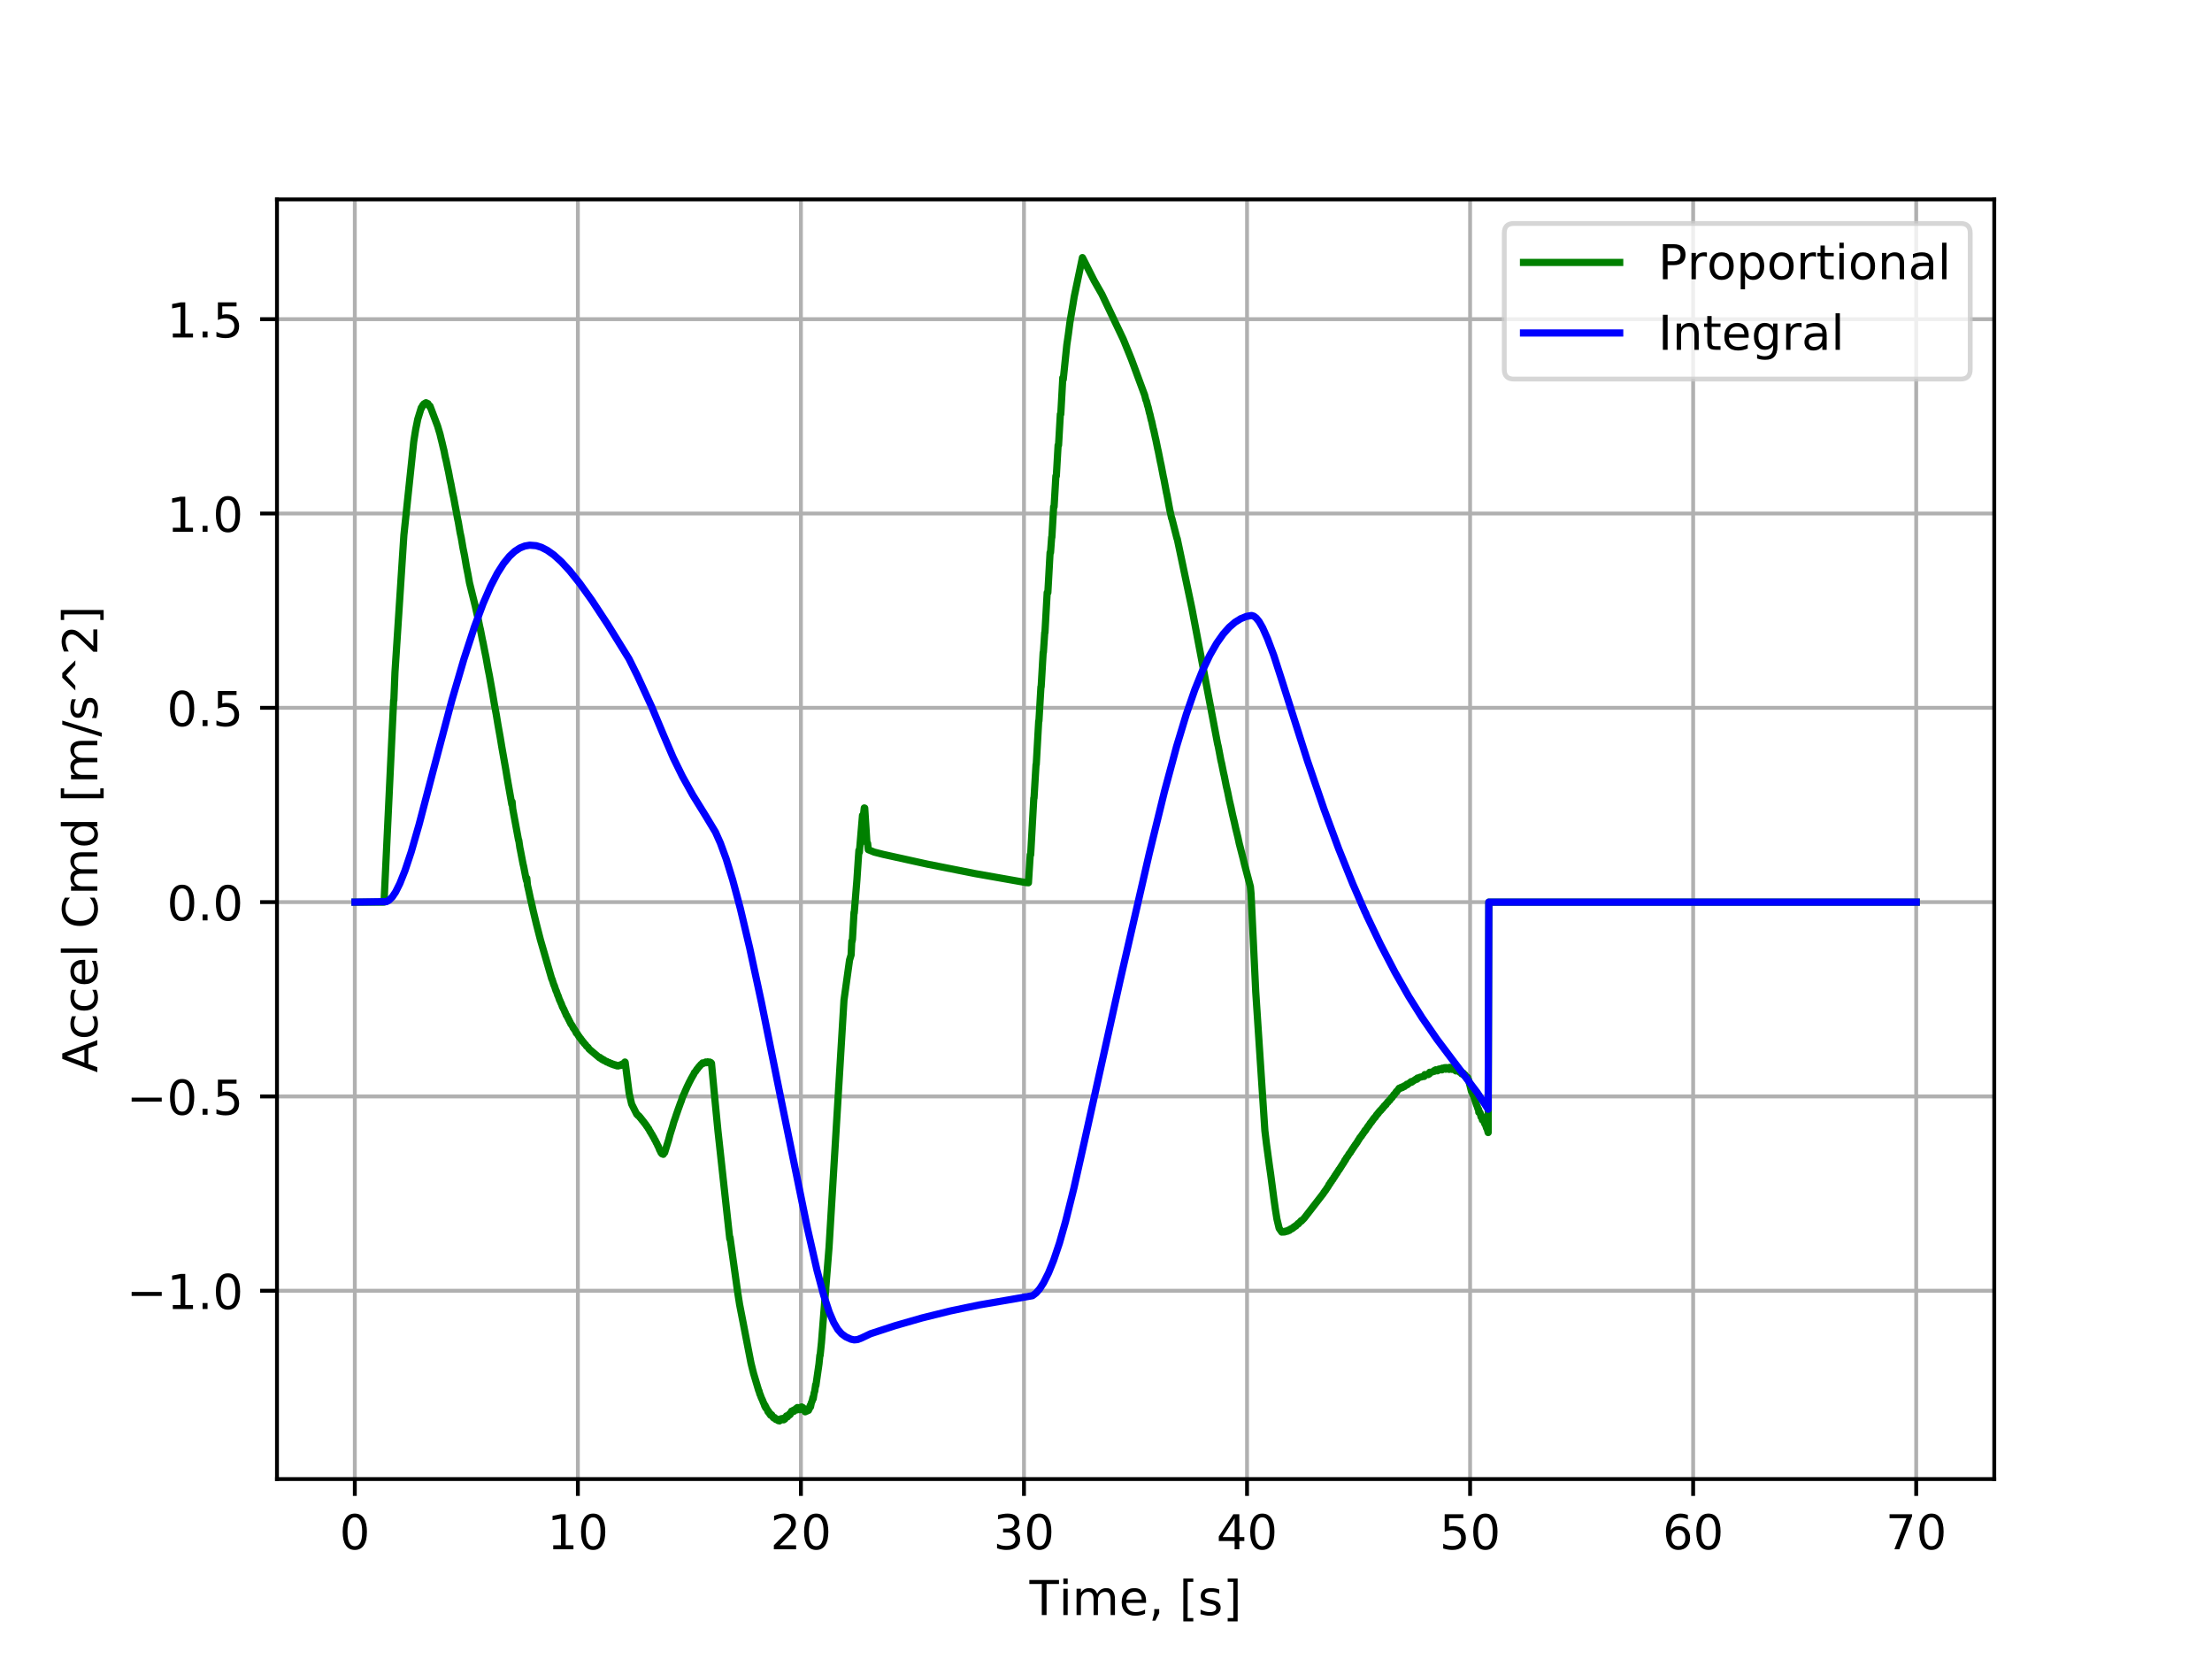 <?xml version="1.0" encoding="utf-8" standalone="no"?>
<!DOCTYPE svg PUBLIC "-//W3C//DTD SVG 1.1//EN"
  "http://www.w3.org/Graphics/SVG/1.1/DTD/svg11.dtd">
<!-- Created with matplotlib (http://matplotlib.org/) -->
<svg height="345pt" version="1.1" viewBox="0 0 460 345" width="460pt" xmlns="http://www.w3.org/2000/svg" xmlns:xlink="http://www.w3.org/1999/xlink">
 <defs>
  <style type="text/css">
*{stroke-linecap:butt;stroke-linejoin:round;}
  </style>
 </defs>
 <g id="figure_1">
  <g id="patch_1">
   <path d="M 0 345.6 
L 460.8 345.6 
L 460.8 0 
L 0 0 
z
" style="fill:#ffffff;"/>
  </g>
  <g id="axes_1">
   <g id="patch_2">
    <path d="M 57.6 307.584 
L 414.72 307.584 
L 414.72 41.472 
L 57.6 41.472 
z
" style="fill:#ffffff;"/>
   </g>
   <g id="matplotlib.axis_1">
    <g id="xtick_1">
     <g id="line2d_1">
      <path clip-path="url(#pb8747411f8)" d="M 73.786 307.584 
L 73.786 41.472 
" style="fill:none;stroke:#b0b0b0;stroke-linecap:square;stroke-width:0.8;"/>
     </g>
     <g id="line2d_2">
      <defs>
       <path d="M 0 0 
L 0 3.5 
" id="m7df19ded44" style="stroke:#000000;stroke-width:0.8;"/>
      </defs>
      <g>
       <use style="stroke:#000000;stroke-width:0.8;" x="73.786" xlink:href="#m7df19ded44" y="307.584"/>
      </g>
     </g>
     <g id="text_1">
      <!-- 0 -->
      <defs>
       <path d="M 31.781 66.406 
Q 24.172 66.406 20.328 58.906 
Q 16.5 51.422 16.5 36.375 
Q 16.5 21.391 20.328 13.891 
Q 24.172 6.391 31.781 6.391 
Q 39.453 6.391 43.281 13.891 
Q 47.125 21.391 47.125 36.375 
Q 47.125 51.422 43.281 58.906 
Q 39.453 66.406 31.781 66.406 
z
M 31.781 74.219 
Q 44.047 74.219 50.516 64.516 
Q 56.984 54.828 56.984 36.375 
Q 56.984 17.969 50.516 8.266 
Q 44.047 -1.422 31.781 -1.422 
Q 19.531 -1.422 13.062 8.266 
Q 6.594 17.969 6.594 36.375 
Q 6.594 54.828 13.062 64.516 
Q 19.531 74.219 31.781 74.219 
z
" id="DejaVuSans-30"/>
      </defs>
      <g transform="translate(70.605 322.182)scale(0.1 -0.1)">
       <use xlink:href="#DejaVuSans-30"/>
      </g>
     </g>
    </g>
    <g id="xtick_2">
     <g id="line2d_3">
      <path clip-path="url(#pb8747411f8)" d="M 120.172 307.584 
L 120.172 41.472 
" style="fill:none;stroke:#b0b0b0;stroke-linecap:square;stroke-width:0.8;"/>
     </g>
     <g id="line2d_4">
      <g>
       <use style="stroke:#000000;stroke-width:0.8;" x="120.172" xlink:href="#m7df19ded44" y="307.584"/>
      </g>
     </g>
     <g id="text_2">
      <!-- 10 -->
      <defs>
       <path d="M 12.406 8.297 
L 28.516 8.297 
L 28.516 63.922 
L 10.984 60.406 
L 10.984 69.391 
L 28.422 72.906 
L 38.281 72.906 
L 38.281 8.297 
L 54.391 8.297 
L 54.391 0 
L 12.406 0 
z
" id="DejaVuSans-31"/>
      </defs>
      <g transform="translate(113.81 322.182)scale(0.1 -0.1)">
       <use xlink:href="#DejaVuSans-31"/>
       <use x="63.623" xlink:href="#DejaVuSans-30"/>
      </g>
     </g>
    </g>
    <g id="xtick_3">
     <g id="line2d_5">
      <path clip-path="url(#pb8747411f8)" d="M 166.558 307.584 
L 166.558 41.472 
" style="fill:none;stroke:#b0b0b0;stroke-linecap:square;stroke-width:0.8;"/>
     </g>
     <g id="line2d_6">
      <g>
       <use style="stroke:#000000;stroke-width:0.8;" x="166.558" xlink:href="#m7df19ded44" y="307.584"/>
      </g>
     </g>
     <g id="text_3">
      <!-- 20 -->
      <defs>
       <path d="M 19.188 8.297 
L 53.609 8.297 
L 53.609 0 
L 7.328 0 
L 7.328 8.297 
Q 12.938 14.109 22.625 23.891 
Q 32.328 33.688 34.812 36.531 
Q 39.547 41.844 41.422 45.531 
Q 43.312 49.219 43.312 52.781 
Q 43.312 58.594 39.234 62.25 
Q 35.156 65.922 28.609 65.922 
Q 23.969 65.922 18.812 64.312 
Q 13.672 62.703 7.812 59.422 
L 7.812 69.391 
Q 13.766 71.781 18.938 73 
Q 24.125 74.219 28.422 74.219 
Q 39.75 74.219 46.484 68.547 
Q 53.219 62.891 53.219 53.422 
Q 53.219 48.922 51.531 44.891 
Q 49.859 40.875 45.406 35.406 
Q 44.188 33.984 37.641 27.219 
Q 31.109 20.453 19.188 8.297 
z
" id="DejaVuSans-32"/>
      </defs>
      <g transform="translate(160.196 322.182)scale(0.1 -0.1)">
       <use xlink:href="#DejaVuSans-32"/>
       <use x="63.623" xlink:href="#DejaVuSans-30"/>
      </g>
     </g>
    </g>
    <g id="xtick_4">
     <g id="line2d_7">
      <path clip-path="url(#pb8747411f8)" d="M 212.944 307.584 
L 212.944 41.472 
" style="fill:none;stroke:#b0b0b0;stroke-linecap:square;stroke-width:0.8;"/>
     </g>
     <g id="line2d_8">
      <g>
       <use style="stroke:#000000;stroke-width:0.8;" x="212.944" xlink:href="#m7df19ded44" y="307.584"/>
      </g>
     </g>
     <g id="text_4">
      <!-- 30 -->
      <defs>
       <path d="M 40.578 39.312 
Q 47.656 37.797 51.625 33 
Q 55.609 28.219 55.609 21.188 
Q 55.609 10.406 48.188 4.484 
Q 40.766 -1.422 27.094 -1.422 
Q 22.516 -1.422 17.656 -0.516 
Q 12.797 0.391 7.625 2.203 
L 7.625 11.719 
Q 11.719 9.328 16.594 8.109 
Q 21.484 6.891 26.812 6.891 
Q 36.078 6.891 40.938 10.547 
Q 45.797 14.203 45.797 21.188 
Q 45.797 27.641 41.281 31.266 
Q 36.766 34.906 28.719 34.906 
L 20.219 34.906 
L 20.219 43.016 
L 29.109 43.016 
Q 36.375 43.016 40.234 45.922 
Q 44.094 48.828 44.094 54.297 
Q 44.094 59.906 40.109 62.906 
Q 36.141 65.922 28.719 65.922 
Q 24.656 65.922 20.016 65.031 
Q 15.375 64.156 9.812 62.312 
L 9.812 71.094 
Q 15.438 72.656 20.344 73.438 
Q 25.25 74.219 29.594 74.219 
Q 40.828 74.219 47.359 69.109 
Q 53.906 64.016 53.906 55.328 
Q 53.906 49.266 50.438 45.094 
Q 46.969 40.922 40.578 39.312 
z
" id="DejaVuSans-33"/>
      </defs>
      <g transform="translate(206.581 322.182)scale(0.1 -0.1)">
       <use xlink:href="#DejaVuSans-33"/>
       <use x="63.623" xlink:href="#DejaVuSans-30"/>
      </g>
     </g>
    </g>
    <g id="xtick_5">
     <g id="line2d_9">
      <path clip-path="url(#pb8747411f8)" d="M 259.33 307.584 
L 259.33 41.472 
" style="fill:none;stroke:#b0b0b0;stroke-linecap:square;stroke-width:0.8;"/>
     </g>
     <g id="line2d_10">
      <g>
       <use style="stroke:#000000;stroke-width:0.8;" x="259.33" xlink:href="#m7df19ded44" y="307.584"/>
      </g>
     </g>
     <g id="text_5">
      <!-- 40 -->
      <defs>
       <path d="M 37.797 64.312 
L 12.891 25.391 
L 37.797 25.391 
z
M 35.203 72.906 
L 47.609 72.906 
L 47.609 25.391 
L 58.016 25.391 
L 58.016 17.188 
L 47.609 17.188 
L 47.609 0 
L 37.797 0 
L 37.797 17.188 
L 4.891 17.188 
L 4.891 26.703 
z
" id="DejaVuSans-34"/>
      </defs>
      <g transform="translate(252.967 322.182)scale(0.1 -0.1)">
       <use xlink:href="#DejaVuSans-34"/>
       <use x="63.623" xlink:href="#DejaVuSans-30"/>
      </g>
     </g>
    </g>
    <g id="xtick_6">
     <g id="line2d_11">
      <path clip-path="url(#pb8747411f8)" d="M 305.716 307.584 
L 305.716 41.472 
" style="fill:none;stroke:#b0b0b0;stroke-linecap:square;stroke-width:0.8;"/>
     </g>
     <g id="line2d_12">
      <g>
       <use style="stroke:#000000;stroke-width:0.8;" x="305.716" xlink:href="#m7df19ded44" y="307.584"/>
      </g>
     </g>
     <g id="text_6">
      <!-- 50 -->
      <defs>
       <path d="M 10.797 72.906 
L 49.516 72.906 
L 49.516 64.594 
L 19.828 64.594 
L 19.828 46.734 
Q 21.969 47.469 24.109 47.828 
Q 26.266 48.188 28.422 48.188 
Q 40.625 48.188 47.75 41.5 
Q 54.891 34.812 54.891 23.391 
Q 54.891 11.625 47.562 5.094 
Q 40.234 -1.422 26.906 -1.422 
Q 22.312 -1.422 17.547 -0.641 
Q 12.797 0.141 7.719 1.703 
L 7.719 11.625 
Q 12.109 9.234 16.797 8.062 
Q 21.484 6.891 26.703 6.891 
Q 35.156 6.891 40.078 11.328 
Q 45.016 15.766 45.016 23.391 
Q 45.016 31 40.078 35.438 
Q 35.156 39.891 26.703 39.891 
Q 22.75 39.891 18.812 39.016 
Q 14.891 38.141 10.797 36.281 
z
" id="DejaVuSans-35"/>
      </defs>
      <g transform="translate(299.353 322.182)scale(0.1 -0.1)">
       <use xlink:href="#DejaVuSans-35"/>
       <use x="63.623" xlink:href="#DejaVuSans-30"/>
      </g>
     </g>
    </g>
    <g id="xtick_7">
     <g id="line2d_13">
      <path clip-path="url(#pb8747411f8)" d="M 352.101 307.584 
L 352.101 41.472 
" style="fill:none;stroke:#b0b0b0;stroke-linecap:square;stroke-width:0.8;"/>
     </g>
     <g id="line2d_14">
      <g>
       <use style="stroke:#000000;stroke-width:0.8;" x="352.101" xlink:href="#m7df19ded44" y="307.584"/>
      </g>
     </g>
     <g id="text_7">
      <!-- 60 -->
      <defs>
       <path d="M 33.016 40.375 
Q 26.375 40.375 22.484 35.828 
Q 18.609 31.297 18.609 23.391 
Q 18.609 15.531 22.484 10.953 
Q 26.375 6.391 33.016 6.391 
Q 39.656 6.391 43.531 10.953 
Q 47.406 15.531 47.406 23.391 
Q 47.406 31.297 43.531 35.828 
Q 39.656 40.375 33.016 40.375 
z
M 52.594 71.297 
L 52.594 62.312 
Q 48.875 64.062 45.094 64.984 
Q 41.312 65.922 37.594 65.922 
Q 27.828 65.922 22.672 59.328 
Q 17.531 52.734 16.797 39.406 
Q 19.672 43.656 24.016 45.922 
Q 28.375 48.188 33.594 48.188 
Q 44.578 48.188 50.953 41.516 
Q 57.328 34.859 57.328 23.391 
Q 57.328 12.156 50.688 5.359 
Q 44.047 -1.422 33.016 -1.422 
Q 20.359 -1.422 13.672 8.266 
Q 6.984 17.969 6.984 36.375 
Q 6.984 53.656 15.188 63.938 
Q 23.391 74.219 37.203 74.219 
Q 40.922 74.219 44.703 73.484 
Q 48.484 72.75 52.594 71.297 
z
" id="DejaVuSans-36"/>
      </defs>
      <g transform="translate(345.739 322.182)scale(0.1 -0.1)">
       <use xlink:href="#DejaVuSans-36"/>
       <use x="63.623" xlink:href="#DejaVuSans-30"/>
      </g>
     </g>
    </g>
    <g id="xtick_8">
     <g id="line2d_15">
      <path clip-path="url(#pb8747411f8)" d="M 398.487 307.584 
L 398.487 41.472 
" style="fill:none;stroke:#b0b0b0;stroke-linecap:square;stroke-width:0.8;"/>
     </g>
     <g id="line2d_16">
      <g>
       <use style="stroke:#000000;stroke-width:0.8;" x="398.487" xlink:href="#m7df19ded44" y="307.584"/>
      </g>
     </g>
     <g id="text_8">
      <!-- 70 -->
      <defs>
       <path d="M 8.203 72.906 
L 55.078 72.906 
L 55.078 68.703 
L 28.609 0 
L 18.312 0 
L 43.219 64.594 
L 8.203 64.594 
z
" id="DejaVuSans-37"/>
      </defs>
      <g transform="translate(392.125 322.182)scale(0.1 -0.1)">
       <use xlink:href="#DejaVuSans-37"/>
       <use x="63.623" xlink:href="#DejaVuSans-30"/>
      </g>
     </g>
    </g>
    <g id="text_9">
     <!-- Time, [s] -->
     <defs>
      <path d="M -0.297 72.906 
L 61.375 72.906 
L 61.375 64.594 
L 35.5 64.594 
L 35.5 0 
L 25.594 0 
L 25.594 64.594 
L -0.297 64.594 
z
" id="DejaVuSans-54"/>
      <path d="M 9.422 54.688 
L 18.406 54.688 
L 18.406 0 
L 9.422 0 
z
M 9.422 75.984 
L 18.406 75.984 
L 18.406 64.594 
L 9.422 64.594 
z
" id="DejaVuSans-69"/>
      <path d="M 52 44.188 
Q 55.375 50.25 60.062 53.125 
Q 64.75 56 71.094 56 
Q 79.641 56 84.281 50.016 
Q 88.922 44.047 88.922 33.016 
L 88.922 0 
L 79.891 0 
L 79.891 32.719 
Q 79.891 40.578 77.094 44.375 
Q 74.312 48.188 68.609 48.188 
Q 61.625 48.188 57.562 43.547 
Q 53.516 38.922 53.516 30.906 
L 53.516 0 
L 44.484 0 
L 44.484 32.719 
Q 44.484 40.625 41.703 44.406 
Q 38.922 48.188 33.109 48.188 
Q 26.219 48.188 22.156 43.531 
Q 18.109 38.875 18.109 30.906 
L 18.109 0 
L 9.078 0 
L 9.078 54.688 
L 18.109 54.688 
L 18.109 46.188 
Q 21.188 51.219 25.484 53.609 
Q 29.781 56 35.688 56 
Q 41.656 56 45.828 52.969 
Q 50 49.953 52 44.188 
z
" id="DejaVuSans-6d"/>
      <path d="M 56.203 29.594 
L 56.203 25.203 
L 14.891 25.203 
Q 15.484 15.922 20.484 11.062 
Q 25.484 6.203 34.422 6.203 
Q 39.594 6.203 44.453 7.469 
Q 49.312 8.734 54.109 11.281 
L 54.109 2.781 
Q 49.266 0.734 44.188 -0.344 
Q 39.109 -1.422 33.891 -1.422 
Q 20.797 -1.422 13.156 6.188 
Q 5.516 13.812 5.516 26.812 
Q 5.516 40.234 12.766 48.109 
Q 20.016 56 32.328 56 
Q 43.359 56 49.781 48.891 
Q 56.203 41.797 56.203 29.594 
z
M 47.219 32.234 
Q 47.125 39.594 43.094 43.984 
Q 39.062 48.391 32.422 48.391 
Q 24.906 48.391 20.391 44.141 
Q 15.875 39.891 15.188 32.172 
z
" id="DejaVuSans-65"/>
      <path d="M 11.719 12.406 
L 22.016 12.406 
L 22.016 4 
L 14.016 -11.625 
L 7.719 -11.625 
L 11.719 4 
z
" id="DejaVuSans-2c"/>
      <path id="DejaVuSans-20"/>
      <path d="M 8.594 75.984 
L 29.297 75.984 
L 29.297 69 
L 17.578 69 
L 17.578 -6.203 
L 29.297 -6.203 
L 29.297 -13.188 
L 8.594 -13.188 
z
" id="DejaVuSans-5b"/>
      <path d="M 44.281 53.078 
L 44.281 44.578 
Q 40.484 46.531 36.375 47.5 
Q 32.281 48.484 27.875 48.484 
Q 21.188 48.484 17.844 46.438 
Q 14.5 44.391 14.5 40.281 
Q 14.5 37.156 16.891 35.375 
Q 19.281 33.594 26.516 31.984 
L 29.594 31.297 
Q 39.156 29.25 43.188 25.516 
Q 47.219 21.781 47.219 15.094 
Q 47.219 7.469 41.188 3.016 
Q 35.156 -1.422 24.609 -1.422 
Q 20.219 -1.422 15.453 -0.562 
Q 10.688 0.297 5.422 2 
L 5.422 11.281 
Q 10.406 8.688 15.234 7.391 
Q 20.062 6.109 24.812 6.109 
Q 31.156 6.109 34.562 8.281 
Q 37.984 10.453 37.984 14.406 
Q 37.984 18.062 35.516 20.016 
Q 33.062 21.969 24.703 23.781 
L 21.578 24.516 
Q 13.234 26.266 9.516 29.906 
Q 5.812 33.547 5.812 39.891 
Q 5.812 47.609 11.281 51.797 
Q 16.75 56 26.812 56 
Q 31.781 56 36.172 55.266 
Q 40.578 54.547 44.281 53.078 
z
" id="DejaVuSans-73"/>
      <path d="M 30.422 75.984 
L 30.422 -13.188 
L 9.719 -13.188 
L 9.719 -6.203 
L 21.391 -6.203 
L 21.391 69 
L 9.719 69 
L 9.719 75.984 
z
" id="DejaVuSans-5d"/>
     </defs>
     <g transform="translate(214.088 335.861)scale(0.1 -0.1)">
      <use xlink:href="#DejaVuSans-54"/>
      <use x="61.037" xlink:href="#DejaVuSans-69"/>
      <use x="88.82" xlink:href="#DejaVuSans-6d"/>
      <use x="186.232" xlink:href="#DejaVuSans-65"/>
      <use x="247.756" xlink:href="#DejaVuSans-2c"/>
      <use x="279.543" xlink:href="#DejaVuSans-20"/>
      <use x="311.33" xlink:href="#DejaVuSans-5b"/>
      <use x="350.344" xlink:href="#DejaVuSans-73"/>
      <use x="402.443" xlink:href="#DejaVuSans-5d"/>
     </g>
    </g>
   </g>
   <g id="matplotlib.axis_2">
    <g id="ytick_1">
     <g id="line2d_17">
      <path clip-path="url(#pb8747411f8)" d="M 57.6 268.42 
L 414.72 268.42 
" style="fill:none;stroke:#b0b0b0;stroke-linecap:square;stroke-width:0.8;"/>
     </g>
     <g id="line2d_18">
      <defs>
       <path d="M 0 0 
L -3.5 0 
" id="m0ba906ec24" style="stroke:#000000;stroke-width:0.8;"/>
      </defs>
      <g>
       <use style="stroke:#000000;stroke-width:0.8;" x="57.6" xlink:href="#m0ba906ec24" y="268.42"/>
      </g>
     </g>
     <g id="text_10">
      <!-- −1.0 -->
      <defs>
       <path d="M 10.594 35.5 
L 73.188 35.5 
L 73.188 27.203 
L 10.594 27.203 
z
" id="DejaVuSans-2212"/>
       <path d="M 10.688 12.406 
L 21 12.406 
L 21 0 
L 10.688 0 
z
" id="DejaVuSans-2e"/>
      </defs>
      <g transform="translate(26.317 272.219)scale(0.1 -0.1)">
       <use xlink:href="#DejaVuSans-2212"/>
       <use x="83.789" xlink:href="#DejaVuSans-31"/>
       <use x="147.412" xlink:href="#DejaVuSans-2e"/>
       <use x="179.199" xlink:href="#DejaVuSans-30"/>
      </g>
     </g>
    </g>
    <g id="ytick_2">
     <g id="line2d_19">
      <path clip-path="url(#pb8747411f8)" d="M 57.6 228.011 
L 414.72 228.011 
" style="fill:none;stroke:#b0b0b0;stroke-linecap:square;stroke-width:0.8;"/>
     </g>
     <g id="line2d_20">
      <g>
       <use style="stroke:#000000;stroke-width:0.8;" x="57.6" xlink:href="#m0ba906ec24" y="228.011"/>
      </g>
     </g>
     <g id="text_11">
      <!-- −0.5 -->
      <g transform="translate(26.317 231.81)scale(0.1 -0.1)">
       <use xlink:href="#DejaVuSans-2212"/>
       <use x="83.789" xlink:href="#DejaVuSans-30"/>
       <use x="147.412" xlink:href="#DejaVuSans-2e"/>
       <use x="179.199" xlink:href="#DejaVuSans-35"/>
      </g>
     </g>
    </g>
    <g id="ytick_3">
     <g id="line2d_21">
      <path clip-path="url(#pb8747411f8)" d="M 57.6 187.602 
L 414.72 187.602 
" style="fill:none;stroke:#b0b0b0;stroke-linecap:square;stroke-width:0.8;"/>
     </g>
     <g id="line2d_22">
      <g>
       <use style="stroke:#000000;stroke-width:0.8;" x="57.6" xlink:href="#m0ba906ec24" y="187.602"/>
      </g>
     </g>
     <g id="text_12">
      <!-- 0.0 -->
      <g transform="translate(34.697 191.401)scale(0.1 -0.1)">
       <use xlink:href="#DejaVuSans-30"/>
       <use x="63.623" xlink:href="#DejaVuSans-2e"/>
       <use x="95.41" xlink:href="#DejaVuSans-30"/>
      </g>
     </g>
    </g>
    <g id="ytick_4">
     <g id="line2d_23">
      <path clip-path="url(#pb8747411f8)" d="M 57.6 147.193 
L 414.72 147.193 
" style="fill:none;stroke:#b0b0b0;stroke-linecap:square;stroke-width:0.8;"/>
     </g>
     <g id="line2d_24">
      <g>
       <use style="stroke:#000000;stroke-width:0.8;" x="57.6" xlink:href="#m0ba906ec24" y="147.193"/>
      </g>
     </g>
     <g id="text_13">
      <!-- 0.5 -->
      <g transform="translate(34.697 150.992)scale(0.1 -0.1)">
       <use xlink:href="#DejaVuSans-30"/>
       <use x="63.623" xlink:href="#DejaVuSans-2e"/>
       <use x="95.41" xlink:href="#DejaVuSans-35"/>
      </g>
     </g>
    </g>
    <g id="ytick_5">
     <g id="line2d_25">
      <path clip-path="url(#pb8747411f8)" d="M 57.6 106.784 
L 414.72 106.784 
" style="fill:none;stroke:#b0b0b0;stroke-linecap:square;stroke-width:0.8;"/>
     </g>
     <g id="line2d_26">
      <g>
       <use style="stroke:#000000;stroke-width:0.8;" x="57.6" xlink:href="#m0ba906ec24" y="106.784"/>
      </g>
     </g>
     <g id="text_14">
      <!-- 1.0 -->
      <g transform="translate(34.697 110.583)scale(0.1 -0.1)">
       <use xlink:href="#DejaVuSans-31"/>
       <use x="63.623" xlink:href="#DejaVuSans-2e"/>
       <use x="95.41" xlink:href="#DejaVuSans-30"/>
      </g>
     </g>
    </g>
    <g id="ytick_6">
     <g id="line2d_27">
      <path clip-path="url(#pb8747411f8)" d="M 57.6 66.375 
L 414.72 66.375 
" style="fill:none;stroke:#b0b0b0;stroke-linecap:square;stroke-width:0.8;"/>
     </g>
     <g id="line2d_28">
      <g>
       <use style="stroke:#000000;stroke-width:0.8;" x="57.6" xlink:href="#m0ba906ec24" y="66.375"/>
      </g>
     </g>
     <g id="text_15">
      <!-- 1.5 -->
      <g transform="translate(34.697 70.174)scale(0.1 -0.1)">
       <use xlink:href="#DejaVuSans-31"/>
       <use x="63.623" xlink:href="#DejaVuSans-2e"/>
       <use x="95.41" xlink:href="#DejaVuSans-35"/>
      </g>
     </g>
    </g>
    <g id="text_16">
     <!-- Accel Cmd [m/s^2] -->
     <defs>
      <path d="M 34.188 63.188 
L 20.797 26.906 
L 47.609 26.906 
z
M 28.609 72.906 
L 39.797 72.906 
L 67.578 0 
L 57.328 0 
L 50.688 18.703 
L 17.828 18.703 
L 11.188 0 
L 0.781 0 
z
" id="DejaVuSans-41"/>
      <path d="M 48.781 52.594 
L 48.781 44.188 
Q 44.969 46.297 41.141 47.344 
Q 37.312 48.391 33.406 48.391 
Q 24.656 48.391 19.812 42.844 
Q 14.984 37.312 14.984 27.297 
Q 14.984 17.281 19.812 11.734 
Q 24.656 6.203 33.406 6.203 
Q 37.312 6.203 41.141 7.25 
Q 44.969 8.297 48.781 10.406 
L 48.781 2.094 
Q 45.016 0.344 40.984 -0.531 
Q 36.969 -1.422 32.422 -1.422 
Q 20.062 -1.422 12.781 6.344 
Q 5.516 14.109 5.516 27.297 
Q 5.516 40.672 12.859 48.328 
Q 20.219 56 33.016 56 
Q 37.156 56 41.109 55.141 
Q 45.062 54.297 48.781 52.594 
z
" id="DejaVuSans-63"/>
      <path d="M 9.422 75.984 
L 18.406 75.984 
L 18.406 0 
L 9.422 0 
z
" id="DejaVuSans-6c"/>
      <path d="M 64.406 67.281 
L 64.406 56.891 
Q 59.422 61.531 53.781 63.812 
Q 48.141 66.109 41.797 66.109 
Q 29.297 66.109 22.656 58.469 
Q 16.016 50.828 16.016 36.375 
Q 16.016 21.969 22.656 14.328 
Q 29.297 6.688 41.797 6.688 
Q 48.141 6.688 53.781 8.984 
Q 59.422 11.281 64.406 15.922 
L 64.406 5.609 
Q 59.234 2.094 53.438 0.328 
Q 47.656 -1.422 41.219 -1.422 
Q 24.656 -1.422 15.125 8.703 
Q 5.609 18.844 5.609 36.375 
Q 5.609 53.953 15.125 64.078 
Q 24.656 74.219 41.219 74.219 
Q 47.75 74.219 53.531 72.484 
Q 59.328 70.75 64.406 67.281 
z
" id="DejaVuSans-43"/>
      <path d="M 45.406 46.391 
L 45.406 75.984 
L 54.391 75.984 
L 54.391 0 
L 45.406 0 
L 45.406 8.203 
Q 42.578 3.328 38.25 0.953 
Q 33.938 -1.422 27.875 -1.422 
Q 17.969 -1.422 11.734 6.484 
Q 5.516 14.406 5.516 27.297 
Q 5.516 40.188 11.734 48.094 
Q 17.969 56 27.875 56 
Q 33.938 56 38.25 53.625 
Q 42.578 51.266 45.406 46.391 
z
M 14.797 27.297 
Q 14.797 17.391 18.875 11.75 
Q 22.953 6.109 30.078 6.109 
Q 37.203 6.109 41.297 11.75 
Q 45.406 17.391 45.406 27.297 
Q 45.406 37.203 41.297 42.844 
Q 37.203 48.484 30.078 48.484 
Q 22.953 48.484 18.875 42.844 
Q 14.797 37.203 14.797 27.297 
z
" id="DejaVuSans-64"/>
      <path d="M 25.391 72.906 
L 33.688 72.906 
L 8.297 -9.281 
L 0 -9.281 
z
" id="DejaVuSans-2f"/>
      <path d="M 46.688 72.906 
L 73.188 45.703 
L 63.375 45.703 
L 41.891 64.984 
L 20.406 45.703 
L 10.594 45.703 
L 37.109 72.906 
z
" id="DejaVuSans-5e"/>
     </defs>
     <g transform="translate(20.238 223.058)rotate(-90)scale(0.1 -0.1)">
      <use xlink:href="#DejaVuSans-41"/>
      <use x="68.393" xlink:href="#DejaVuSans-63"/>
      <use x="123.373" xlink:href="#DejaVuSans-63"/>
      <use x="178.354" xlink:href="#DejaVuSans-65"/>
      <use x="239.877" xlink:href="#DejaVuSans-6c"/>
      <use x="267.66" xlink:href="#DejaVuSans-20"/>
      <use x="299.447" xlink:href="#DejaVuSans-43"/>
      <use x="369.271" xlink:href="#DejaVuSans-6d"/>
      <use x="466.684" xlink:href="#DejaVuSans-64"/>
      <use x="530.16" xlink:href="#DejaVuSans-20"/>
      <use x="561.947" xlink:href="#DejaVuSans-5b"/>
      <use x="600.961" xlink:href="#DejaVuSans-6d"/>
      <use x="698.373" xlink:href="#DejaVuSans-2f"/>
      <use x="732.064" xlink:href="#DejaVuSans-73"/>
      <use x="784.164" xlink:href="#DejaVuSans-5e"/>
      <use x="867.953" xlink:href="#DejaVuSans-32"/>
      <use x="931.576" xlink:href="#DejaVuSans-5d"/>
     </g>
    </g>
   </g>
   <g id="line2d_29">
    <path clip-path="url(#pb8747411f8)" d="M 73.833 187.602 
L 79.863 187.602 
L 81.857 145.633 
L 81.904 145.633 
L 82.136 139.813 
L 83.991 111.272 
L 86.032 91.899 
L 86.125 91.283 
L 86.45 89.271 
L 86.682 88.144 
L 86.867 87.2 
L 87.609 84.78 
L 87.656 84.871 
L 87.888 84.312 
L 87.934 84.405 
L 88.12 84.02 
L 88.166 84.115 
L 88.166 84.115 
L 88.166 84.115 
L 88.305 83.901 
L 88.351 83.999 
L 88.351 83.999 
L 88.351 83.999 
L 88.398 83.846 
L 88.444 83.946 
L 88.537 83.895 
L 88.583 83.745 
L 88.63 83.848 
L 88.676 83.951 
L 88.676 83.951 
L 88.676 83.951 
L 88.723 83.803 
L 88.769 83.908 
L 88.955 84.081 
L 89.001 83.938 
L 89.047 84.046 
L 89.372 84.57 
L 89.418 84.435 
L 89.465 84.549 
L 90.995 88.59 
L 91.506 90.3 
L 91.691 91.084 
L 91.923 92.015 
L 92.109 92.812 
L 92.341 93.76 
L 92.573 94.946 
L 92.805 95.909 
L 93.083 97.259 
L 93.268 98.089 
L 93.593 99.831 
L 93.779 100.673 
L 94.103 102.431 
L 94.335 103.442 
L 94.66 105.217 
L 94.799 105.918 
L 95.124 107.702 
L 95.309 108.573 
L 95.68 110.744 
L 95.912 111.791 
L 96.283 113.971 
L 96.608 115.574 
L 96.979 117.759 
L 97.304 119.372 
L 97.629 121.188 
L 98.835 126.056 
L 99.206 127.725 
L 99.345 128.275 
L 99.762 130.325 
L 99.902 130.903 
L 100.319 133.039 
L 100.458 133.646 
L 100.829 135.538 
L 101.061 136.667 
L 101.479 139.028 
L 101.757 140.419 
L 102.174 142.761 
L 102.406 144.061 
L 102.824 146.544 
L 103.195 148.547 
L 103.566 150.792 
L 104.03 153.379 
L 104.355 155.351 
L 105.19 160.072 
L 105.468 161.765 
L 106.442 167.302 
L 106.488 166.708 
L 106.628 168.22 
L 107.834 174.719 
L 107.88 174.719 
L 108.112 176.305 
L 108.205 176.724 
L 108.761 179.63 
L 108.9 180.198 
L 109.364 182.58 
L 109.503 183.169 
L 109.55 182.626 
L 109.689 184.073 
L 109.967 185.274 
L 110.292 186.811 
L 110.617 188.198 
L 110.895 189.453 
L 111.312 191.194 
L 111.544 192.155 
L 112.379 195.422 
L 114.745 203.59 
L 114.791 203.603 
L 115.209 204.898 
L 115.255 204.913 
L 115.626 206.04 
L 115.673 206.057 
L 115.997 207.01 
L 116.044 207.028 
L 116.369 207.989 
L 116.415 208.009 
L 116.647 208.606 
L 116.693 208.626 
L 116.972 209.414 
L 117.018 209.436 
L 117.203 209.854 
L 117.25 209.877 
L 117.482 210.486 
L 117.528 210.51 
L 117.76 211.124 
L 117.853 211.172 
L 118.038 211.601 
L 118.085 211.627 
L 118.27 212.058 
L 118.317 212.084 
L 118.502 212.519 
L 118.549 212.546 
L 118.734 212.983 
L 118.827 213.038 
L 118.966 213.286 
L 119.013 213.314 
L 119.198 213.758 
L 119.291 213.816 
L 119.43 214.068 
L 119.476 214.098 
L 119.616 214.352 
L 119.662 214.382 
L 119.847 214.833 
L 120.033 214.958 
L 120.172 215.217 
L 120.219 215.249 
L 120.358 215.51 
L 120.451 215.575 
L 120.59 215.839 
L 120.729 215.939 
L 120.868 216.204 
L 121.007 216.308 
L 121.146 216.576 
L 121.332 216.717 
L 121.517 217.024 
L 121.749 217.206 
L 121.935 217.518 
L 122.306 217.822 
L 122.491 218.14 
L 124.718 220.014 
L 124.764 219.898 
L 124.811 219.944 
L 125.182 220.315 
L 125.228 220.201 
L 125.275 220.248 
L 125.553 220.534 
L 125.599 220.42 
L 125.646 220.469 
L 126.156 220.846 
L 126.202 220.735 
L 126.249 220.785 
L 126.666 221.078 
L 126.713 220.968 
L 126.759 221.02 
L 127.13 221.274 
L 127.176 221.166 
L 127.223 221.218 
L 127.548 221.429 
L 127.594 221.322 
L 127.64 221.376 
L 127.919 221.54 
L 127.965 221.434 
L 128.011 221.489 
L 128.29 221.659 
L 128.336 221.555 
L 128.382 221.61 
L 128.568 221.674 
L 128.707 221.523 
L 128.893 221.59 
L 128.939 221.487 
L 128.986 221.544 
L 129.125 221.557 
L 129.31 221.308 
L 129.449 221.323 
L 129.589 221.179 
L 129.728 221.196 
L 129.96 220.854 
L 130.006 220.913 
L 130.841 227.384 
L 131.351 229.589 
L 132.418 231.72 
L 132.464 231.672 
L 132.65 231.966 
L 132.696 231.922 
L 132.836 232.11 
L 132.882 232.067 
L 133.067 232.379 
L 133.114 232.338 
L 133.299 232.659 
L 133.346 232.621 
L 133.531 232.952 
L 133.578 232.917 
L 133.856 233.353 
L 133.902 233.321 
L 134.181 233.78 
L 134.227 233.752 
L 134.505 234.232 
L 134.552 234.208 
L 134.83 234.712 
L 134.877 234.691 
L 135.201 235.361 
L 135.248 235.345 
L 135.526 235.897 
L 135.572 235.885 
L 135.851 236.462 
L 135.897 236.454 
L 136.175 237.056 
L 136.222 237.052 
L 136.5 237.679 
L 136.546 237.679 
L 136.825 238.332 
L 136.871 238.336 
L 137.196 239.183 
L 137.242 239.192 
L 137.474 239.729 
L 137.52 239.742 
L 137.66 239.945 
L 137.938 240.049 
L 138.17 239.674 
L 138.216 239.695 
L 139.051 237.014 
L 139.33 235.952 
L 139.84 234.339 
L 140.118 233.347 
L 140.443 232.435 
L 140.628 231.863 
L 140.86 231.201 
L 141.046 230.654 
L 141.278 230.023 
L 141.463 229.502 
L 141.695 228.906 
L 141.927 228.167 
L 142.298 227.38 
L 142.484 226.926 
L 142.716 226.413 
L 142.901 225.989 
L 143.133 225.513 
L 143.319 225.117 
L 143.551 224.679 
L 143.736 224.312 
L 143.968 223.912 
L 144.154 223.574 
L 144.2 223.531 
L 144.432 223.015 
L 144.618 222.874 
L 144.757 222.617 
L 144.803 222.586 
L 144.942 222.337 
L 145.035 222.287 
L 145.174 222.053 
L 145.221 222.031 
L 145.36 221.805 
L 145.452 221.77 
L 145.592 221.56 
L 145.638 221.546 
L 145.777 221.346 
L 145.87 221.339 
L 146.009 221.194 
L 146.055 221.198 
L 146.102 221.04 
L 146.195 221.102 
L 146.287 221.132 
L 146.427 221.001 
L 146.705 220.994 
L 146.751 220.849 
L 146.844 220.9 
L 146.937 220.998 
L 146.983 220.858 
L 147.076 220.911 
L 147.122 220.95 
L 147.169 220.814 
L 147.215 220.843 
L 147.354 220.992 
L 147.401 220.873 
L 147.447 220.909 
L 147.54 220.982 
L 147.586 220.854 
L 147.633 220.944 
L 147.772 221.087 
L 147.818 220.965 
L 147.865 221.01 
L 147.957 221.115 
L 148.607 228.012 
L 149.303 235.186 
L 151.761 257.643 
L 151.807 257.327 
L 153.384 268.595 
L 153.802 271.274 
L 156.168 283.445 
L 156.539 284.941 
L 156.724 285.665 
L 157.791 289.23 
L 157.837 289.241 
L 158.023 289.937 
L 158.069 289.957 
L 158.301 290.62 
L 158.58 291.214 
L 158.765 291.71 
L 158.812 291.75 
L 159.044 292.423 
L 159.09 292.235 
L 159.09 292.235 
L 159.09 292.235 
L 159.229 292.781 
L 159.275 292.596 
L 159.275 292.596 
L 159.275 292.596 
L 159.415 292.961 
L 159.507 293.032 
L 159.693 293.547 
L 159.739 293.618 
L 159.786 293.44 
L 159.832 293.509 
L 160.018 293.952 
L 160.11 294.112 
L 160.157 293.94 
L 160.203 294.02 
L 160.25 294.302 
L 160.342 294.213 
L 160.435 294.388 
L 160.481 294.221 
L 160.528 294.309 
L 160.667 294.642 
L 160.899 294.891 
L 160.945 294.733 
L 160.992 294.837 
L 161.038 294.945 
L 161.038 294.945 
L 161.038 294.945 
L 161.085 294.788 
L 161.131 294.895 
L 161.363 295.202 
L 161.409 295.05 
L 161.456 295.168 
L 161.595 295.26 
L 161.734 295.168 
L 161.827 295.429 
L 161.873 295.287 
L 161.919 295.216 
L 162.105 295.488 
L 162.151 295.146 
L 162.198 295.286 
L 162.244 295.291 
L 162.337 295.085 
L 162.383 295.228 
L 162.43 295.089 
L 162.476 295.027 
L 162.615 295.185 
L 162.708 294.998 
L 162.801 295.1 
L 162.847 295.261 
L 162.894 294.93 
L 162.94 295.09 
L 162.986 295.256 
L 163.033 294.927 
L 163.125 295.057 
L 163.172 294.937 
L 163.172 294.937 
L 163.172 294.937 
L 163.218 295.108 
L 163.357 294.762 
L 163.45 294.602 
L 163.497 294.777 
L 163.543 294.451 
L 163.589 294.626 
L 163.728 294.458 
L 163.775 294.645 
L 163.914 294.335 
L 164.146 294.061 
L 164.192 294.261 
L 164.285 293.938 
L 164.332 294.144 
L 164.378 293.836 
L 164.471 293.869 
L 164.61 293.456 
L 164.656 293.664 
L 164.795 293.579 
L 164.935 293.322 
L 164.981 293.545 
L 164.981 293.545 
L 164.981 293.545 
L 165.027 293.245 
L 165.074 293.257 
L 165.12 293.489 
L 165.12 293.489 
L 165.12 293.489 
L 165.166 293.194 
L 165.259 293.263 
L 165.445 293.154 
L 165.491 293.185 
L 165.538 292.919 
L 165.63 292.975 
L 165.677 292.9 
L 165.723 292.933 
L 165.769 293.189 
L 165.816 292.711 
L 165.862 292.745 
L 165.909 293.002 
L 165.909 293.002 
L 165.909 293.002 
L 165.955 292.72 
L 166.001 292.98 
L 166.048 293.033 
L 166.094 292.772 
L 166.187 292.873 
L 166.233 292.815 
L 166.28 292.872 
L 166.326 293.155 
L 166.465 292.684 
L 166.512 292.747 
L 166.558 293.036 
L 166.604 292.772 
L 166.651 292.849 
L 166.697 292.578 
L 166.744 292.648 
L 166.883 292.892 
L 166.929 292.812 
L 166.976 292.725 
L 167.022 293.177 
L 167.068 292.868 
L 167.347 293.291 
L 167.393 293.169 
L 167.439 293.597 
L 167.486 293.245 
L 167.532 293.108 
L 167.579 293.525 
L 167.625 293.389 
L 167.671 293.212 
L 167.671 293.212 
L 167.671 293.212 
L 167.764 293.466 
L 167.95 293.135 
L 167.996 293.286 
L 167.996 293.286 
L 167.996 293.286 
L 168.089 292.918 
L 168.135 293.296 
L 168.135 293.296 
L 168.135 293.296 
L 168.228 292.868 
L 168.274 293.029 
L 168.506 292.226 
L 168.553 292.565 
L 168.553 292.565 
L 168.553 292.565 
L 168.738 291.666 
L 168.877 291.409 
L 169.063 290.603 
L 169.109 290.887 
L 169.295 289.725 
L 169.434 289.276 
L 169.62 287.948 
L 169.666 288.16 
L 169.898 286.531 
L 170.315 283.631 
L 170.501 281.804 
L 170.547 281.887 
L 170.826 279.209 
L 172.403 259.401 
L 172.867 251.701 
L 175.511 207.992 
L 176.67 199.643 
L 176.995 198.583 
L 177.134 195.678 
L 177.18 195.815 
L 177.273 195.331 
L 177.598 189.725 
L 177.644 189.864 
L 178.201 182.956 
L 178.526 178.093 
L 178.618 176.821 
L 178.665 176.96 
L 178.711 177.243 
L 179.361 169.555 
L 179.453 170.365 
L 179.5 169.998 
L 179.732 168.019 
L 179.824 168.05 
L 180.288 175.3 
L 180.427 175.381 
L 180.567 176.696 
L 181.819 177.207 
L 183.674 177.676 
L 192.905 179.715 
L 202.878 181.687 
L 213.361 183.536 
L 213.872 183.576 
L 214.243 177.752 
L 214.335 177.756 
L 214.985 165.964 
L 215.031 165.965 
L 215.449 158.996 
L 215.495 158.996 
L 216.005 149.948 
L 216.052 149.948 
L 216.469 142.838 
L 216.516 142.838 
L 216.933 135.669 
L 216.979 135.669 
L 217.258 131.544 
L 217.304 131.544 
L 217.768 123.239 
L 217.907 123.239 
L 218.371 114.9 
L 218.464 114.9 
L 218.696 111.739 
L 218.742 111.739 
L 219.113 105.386 
L 219.206 105.386 
L 219.577 98.998 
L 219.67 98.998 
L 220.041 92.58 
L 220.134 92.58 
L 220.505 86.126 
L 220.598 86.126 
L 221.015 78.552 
L 221.108 78.916 
L 221.85 71.728 
L 222.175 69.508 
L 222.499 67.016 
L 223.149 63.18 
L 223.381 61.735 
L 225.097 53.568 
L 225.19 53.734 
L 227.555 58.409 
L 227.973 59.141 
L 228.715 60.443 
L 229.133 61.172 
L 233.586 70.533 
L 234.884 73.711 
L 235.348 74.877 
L 238.039 82.171 
L 238.317 83.254 
L 238.41 83.387 
L 238.688 84.486 
L 238.734 84.556 
L 239.059 85.954 
L 239.106 86.027 
L 239.43 87.439 
L 239.477 87.513 
L 239.848 89.232 
L 239.894 89.309 
L 240.265 91.035 
L 240.358 91.414 
L 240.775 93.445 
L 240.868 93.827 
L 241.332 96.164 
L 241.425 96.547 
L 241.935 99.187 
L 242.028 99.571 
L 242.584 102.506 
L 242.677 102.891 
L 243.28 106.118 
L 243.373 106.505 
L 243.651 107.795 
L 243.698 107.814 
L 244.765 112.004 
L 244.811 112.036 
L 247.872 126.571 
L 253.207 154.695 
L 253.346 155.245 
L 253.903 158.173 
L 254.042 158.74 
L 254.459 160.806 
L 254.598 161.386 
L 255.016 163.49 
L 255.294 164.678 
L 255.665 166.51 
L 255.99 167.873 
L 256.315 169.423 
L 256.686 170.968 
L 256.964 172.227 
L 257.428 174.119 
L 257.706 175.406 
L 258.541 178.649 
L 258.773 179.642 
L 260.026 184.384 
L 260.165 185.874 
L 261.139 206.269 
L 263.041 235.153 
L 263.365 237.834 
L 263.968 242.296 
L 264.247 244.242 
L 264.942 249.526 
L 265.221 251.476 
L 265.545 253.505 
L 266.009 255.442 
L 266.566 256.228 
L 266.705 256.138 
L 266.844 256.214 
L 266.983 256.125 
L 267.123 256.203 
L 267.308 256.033 
L 267.447 256.113 
L 267.633 255.946 
L 267.772 256.028 
L 268.004 255.783 
L 268.143 255.87 
L 268.421 255.549 
L 268.468 255.634 
L 268.514 255.556 
L 268.7 255.412 
L 268.746 255.5 
L 268.792 255.423 
L 269.071 255.127 
L 269.117 255.22 
L 269.164 255.146 
L 269.442 254.874 
L 269.488 254.967 
L 269.535 254.894 
L 269.952 254.429 
L 269.998 254.526 
L 270.045 254.458 
L 270.601 253.826 
L 270.648 253.929 
L 270.694 253.865 
L 271.205 253.348 
L 275.194 248.199 
L 275.333 247.937 
L 275.426 247.876 
L 275.565 247.617 
L 275.658 247.558 
L 275.797 247.301 
L 275.843 247.272 
L 275.982 247.019 
L 276.029 246.991 
L 276.168 246.743 
L 276.214 246.72 
L 276.4 246.291 
L 276.539 246.226 
L 276.724 245.803 
L 276.864 245.742 
L 277.049 245.325 
L 277.188 245.27 
L 277.374 244.859 
L 277.467 244.825 
L 277.652 244.42 
L 277.745 244.389 
L 277.93 244.002 
L 278.023 243.982 
L 278.209 243.605 
L 278.255 243.597 
L 278.441 243.224 
L 278.533 243.21 
L 278.719 242.844 
L 278.765 242.838 
L 278.951 242.477 
L 278.997 242.473 
L 279.183 242.117 
L 279.229 242.114 
L 279.415 241.764 
L 279.461 241.762 
L 279.693 241.246 
L 279.786 241.246 
L 280.018 240.74 
L 280.064 240.743 
L 280.25 240.43 
L 280.296 240.439 
L 280.528 239.971 
L 280.574 239.981 
L 280.76 239.682 
L 280.806 239.695 
L 281.038 239.244 
L 281.085 239.258 
L 281.317 238.817 
L 281.363 238.833 
L 281.595 238.401 
L 281.641 238.419 
L 281.873 237.998 
L 281.92 238.019 
L 282.152 237.607 
L 282.198 237.63 
L 282.476 237.08 
L 282.523 237.105 
L 282.801 236.572 
L 282.847 236.599 
L 283.079 236.224 
L 283.126 236.253 
L 283.404 235.749 
L 283.45 235.782 
L 283.729 235.293 
L 283.775 235.329 
L 283.868 235.054 
L 283.961 235.091 
L 284.424 234.309 
L 284.471 234.351 
L 284.656 234.001 
L 284.703 234.046 
L 284.935 233.578 
L 284.981 233.624 
L 285.167 233.294 
L 285.213 233.344 
L 285.445 232.899 
L 285.491 232.952 
L 285.723 232.522 
L 285.77 232.576 
L 285.955 232.279 
L 286.002 232.336 
L 286.048 232.22 
L 286.28 231.819 
L 286.326 231.88 
L 286.373 231.766 
L 286.558 231.492 
L 286.605 231.557 
L 286.651 231.446 
L 286.883 231.078 
L 286.929 231.146 
L 286.976 231.039 
L 287.161 230.793 
L 287.208 230.864 
L 287.254 230.761 
L 287.486 230.426 
L 287.532 230.502 
L 287.579 230.402 
L 287.857 229.979 
L 287.903 230.056 
L 287.95 229.957 
L 288.182 229.643 
L 288.228 229.722 
L 288.274 229.625 
L 288.599 229.131 
L 288.646 229.213 
L 288.692 229.119 
L 288.97 228.734 
L 289.017 228.817 
L 289.063 228.725 
L 289.434 228.175 
L 289.481 228.263 
L 289.527 228.173 
L 289.898 227.602 
L 289.944 227.687 
L 289.991 227.595 
L 290.408 226.963 
L 290.455 227.052 
L 290.501 226.964 
L 290.965 226.305 
L 291.011 226.426 
L 291.058 226.381 
L 291.29 226.156 
L 291.336 226.28 
L 291.382 226.237 
L 291.614 226.023 
L 291.661 226.151 
L 291.707 226.11 
L 292.032 225.814 
L 292.078 225.941 
L 292.125 225.895 
L 292.588 225.461 
L 292.635 225.594 
L 292.681 225.554 
L 293.47 224.923 
L 293.516 225.07 
L 293.609 225.004 
L 294.444 224.425 
L 294.629 224.449 
L 294.722 224.396 
L 294.769 224.183 
L 294.861 224.204 
L 295.418 223.968 
L 295.557 223.972 
L 296.114 223.786 
L 296.16 223.854 
L 296.299 223.461 
L 296.346 223.521 
L 296.949 223.394 
L 296.995 223.474 
L 297.134 223.259 
L 297.227 223.343 
L 297.32 222.981 
L 297.413 223.051 
L 298.155 222.812 
L 298.201 222.67 
L 298.247 222.765 
L 298.34 222.77 
L 298.387 222.562 
L 298.433 222.663 
L 298.526 222.677 
L 298.572 222.472 
L 298.619 222.58 
L 298.943 222.682 
L 298.99 222.491 
L 299.082 222.536 
L 299.175 222.526 
L 299.222 222.326 
L 299.268 222.341 
L 299.361 222.488 
L 299.407 222.292 
L 299.453 222.313 
L 299.546 222.474 
L 299.593 222.282 
L 299.639 222.31 
L 299.685 222.451 
L 299.685 222.451 
L 299.685 222.451 
L 299.732 222.265 
L 299.825 222.333 
L 299.871 222.483 
L 299.917 222.14 
L 300.01 222.193 
L 300.057 222.337 
L 300.057 222.337 
L 300.057 222.337 
L 300.103 222.148 
L 300.196 222.215 
L 300.242 222.144 
L 300.288 222.185 
L 300.335 222.226 
L 300.381 222.041 
L 300.428 222.204 
L 300.52 222.301 
L 300.567 222.122 
L 300.613 222.296 
L 300.66 222.353 
L 300.706 222.012 
L 300.752 222.053 
L 300.799 222.22 
L 300.845 222.041 
L 301.077 222.203 
L 301.123 222.029 
L 301.17 222.219 
L 301.216 222.286 
L 301.263 222.119 
L 301.309 222.185 
L 301.355 222.389 
L 301.402 222.231 
L 301.494 221.955 
L 301.541 222.152 
L 301.587 222.221 
L 301.634 222.054 
L 301.68 222.122 
L 301.819 222.241 
L 301.866 222.082 
L 301.912 222.159 
L 301.958 222.383 
L 302.051 222.322 
L 302.097 222.17 
L 302.144 222.224 
L 302.19 222.306 
L 302.237 222.148 
L 302.329 222.221 
L 302.515 222.506 
L 302.654 222.331 
L 302.747 222.701 
L 302.84 222.478 
L 302.886 222.329 
L 302.932 222.591 
L 303.025 222.564 
L 303.072 222.426 
L 303.211 222.703 
L 303.257 222.577 
L 303.304 222.699 
L 303.443 222.801 
L 303.489 222.666 
L 303.535 222.961 
L 303.582 222.84 
L 303.721 222.725 
L 303.86 223.077 
L 303.907 222.967 
L 303.953 223.305 
L 303.999 223.002 
L 304.231 223.396 
L 304.324 223.19 
L 304.463 223.636 
L 304.649 223.507 
L 304.834 223.886 
L 304.881 223.808 
L 305.066 224.268 
L 305.113 223.979 
L 305.205 224.075 
L 305.344 224.623 
L 305.391 224.556 
L 305.994 226.931 
L 306.087 226.836 
L 306.272 227.627 
L 306.319 227.551 
L 307.107 229.895 
L 307.2 230.046 
L 307.339 230.553 
L 307.478 230.698 
L 307.525 231.315 
L 307.617 231.113 
L 307.757 231.431 
L 307.803 231.436 
L 307.988 232.278 
L 308.035 231.98 
L 308.081 232.224 
L 308.128 232.469 
L 308.128 232.469 
L 308.128 232.469 
L 308.174 232.145 
L 308.22 232.362 
L 308.267 232.9 
L 308.36 232.805 
L 308.406 233.018 
L 308.452 232.963 
L 308.499 232.871 
L 308.777 233.731 
L 308.823 233.62 
L 308.823 233.62 
L 308.823 233.62 
L 309.148 234.602 
L 309.195 234.486 
L 309.195 234.486 
L 309.195 234.486 
L 309.473 235.525 
L 309.612 187.602 
L 398.487 187.602 
L 398.487 187.602 
" style="fill:none;stroke:#008000;stroke-linecap:square;stroke-width:1.5;"/>
   </g>
   <g id="line2d_30">
    <path clip-path="url(#pb8747411f8)" d="M 73.833 187.602 
L 80.373 187.502 
L 80.93 187.185 
L 81.579 186.533 
L 82.275 185.491 
L 83.156 183.722 
L 84.223 181.039 
L 85.522 177.132 
L 87.145 171.486 
L 89.975 160.682 
L 93.964 145.642 
L 96.469 137.08 
L 98.649 130.398 
L 100.458 125.532 
L 102.035 121.898 
L 103.427 119.218 
L 104.726 117.181 
L 105.932 115.694 
L 107.045 114.658 
L 108.112 113.961 
L 109.132 113.551 
L 110.153 113.375 
L 111.498 113.478 
L 112.611 113.827 
L 113.817 114.448 
L 115.163 115.403 
L 116.693 116.781 
L 118.456 118.687 
L 120.543 121.293 
L 123.094 124.859 
L 126.388 129.868 
L 130.795 136.993 
L 132.557 140.537 
L 135.526 146.991 
L 138.031 152.973 
L 140.025 157.613 
L 141.927 161.484 
L 144.061 165.319 
L 146.751 169.661 
L 148.792 173.05 
L 149.813 175.339 
L 151.019 178.635 
L 152.364 182.987 
L 153.941 188.867 
L 155.889 197.068 
L 158.348 208.472 
L 162.522 229.126 
L 167.903 255.408 
L 169.898 264.161 
L 171.289 269.353 
L 172.449 272.867 
L 173.377 275.03 
L 174.212 276.449 
L 175 277.354 
L 175.882 278 
L 176.948 278.491 
L 177.644 278.635 
L 178.34 278.569 
L 179.175 278.247 
L 181.03 277.361 
L 186.086 275.704 
L 191.746 274.077 
L 197.59 272.63 
L 203.574 271.381 
L 209.743 270.321 
L 214.707 269.45 
L 215.449 268.894 
L 216.191 268.054 
L 217.026 266.757 
L 218.046 264.723 
L 219.113 262.089 
L 220.319 258.509 
L 221.572 254.099 
L 223.334 247.047 
L 225.514 237.357 
L 232.89 204.089 
L 239.013 177.435 
L 242.167 164.556 
L 244.672 155.249 
L 246.713 148.498 
L 248.475 143.41 
L 250.099 139.384 
L 251.583 136.271 
L 253.021 133.763 
L 254.366 131.857 
L 255.619 130.446 
L 256.825 129.405 
L 258.031 128.656 
L 259.191 128.194 
L 260.257 127.995 
L 260.721 128.127 
L 261.232 128.51 
L 261.835 129.251 
L 262.577 130.548 
L 263.597 132.838 
L 264.896 136.297 
L 266.52 141.33 
L 271.9 158.239 
L 275.333 168.272 
L 278.394 176.543 
L 281.317 183.803 
L 283.914 189.747 
L 283.961 189.747 
L 284.193 190.356 
L 287.068 196.368 
L 290.084 202.169 
L 292.959 207.222 
L 295.743 211.653 
L 298.804 216.092 
L 302.283 220.715 
L 307.2 227.214 
L 309.473 230.677 
L 309.612 187.602 
L 398.487 187.602 
L 398.487 187.602 
" style="fill:none;stroke:#0000ff;stroke-linecap:square;stroke-width:1.5;"/>
   </g>
   <g id="patch_3">
    <path d="M 57.6 307.584 
L 57.6 41.472 
" style="fill:none;stroke:#000000;stroke-linecap:square;stroke-linejoin:miter;stroke-width:0.8;"/>
   </g>
   <g id="patch_4">
    <path d="M 414.72 307.584 
L 414.72 41.472 
" style="fill:none;stroke:#000000;stroke-linecap:square;stroke-linejoin:miter;stroke-width:0.8;"/>
   </g>
   <g id="patch_5">
    <path d="M 57.6 307.584 
L 414.72 307.584 
" style="fill:none;stroke:#000000;stroke-linecap:square;stroke-linejoin:miter;stroke-width:0.8;"/>
   </g>
   <g id="patch_6">
    <path d="M 57.6 41.472 
L 414.72 41.472 
" style="fill:none;stroke:#000000;stroke-linecap:square;stroke-linejoin:miter;stroke-width:0.8;"/>
   </g>
   <g id="legend_1">
    <g id="patch_7">
     <path d="M 314.826 78.828 
L 407.72 78.828 
Q 409.72 78.828 409.72 76.828 
L 409.72 48.472 
Q 409.72 46.472 407.72 46.472 
L 314.826 46.472 
Q 312.826 46.472 312.826 48.472 
L 312.826 76.828 
Q 312.826 78.828 314.826 78.828 
z
" style="fill:#ffffff;opacity:0.8;stroke:#cccccc;stroke-linejoin:miter;"/>
    </g>
    <g id="line2d_31">
     <path d="M 316.826 54.57 
L 336.826 54.57 
" style="fill:none;stroke:#008000;stroke-linecap:square;stroke-width:1.5;"/>
    </g>
    <g id="line2d_32"/>
    <g id="text_17">
     <!-- Proportional -->
     <defs>
      <path d="M 19.672 64.797 
L 19.672 37.406 
L 32.078 37.406 
Q 38.969 37.406 42.719 40.969 
Q 46.484 44.531 46.484 51.125 
Q 46.484 57.672 42.719 61.234 
Q 38.969 64.797 32.078 64.797 
z
M 9.812 72.906 
L 32.078 72.906 
Q 44.344 72.906 50.609 67.359 
Q 56.891 61.812 56.891 51.125 
Q 56.891 40.328 50.609 34.812 
Q 44.344 29.297 32.078 29.297 
L 19.672 29.297 
L 19.672 0 
L 9.812 0 
z
" id="DejaVuSans-50"/>
      <path d="M 41.109 46.297 
Q 39.594 47.172 37.812 47.578 
Q 36.031 48 33.891 48 
Q 26.266 48 22.188 43.047 
Q 18.109 38.094 18.109 28.812 
L 18.109 0 
L 9.078 0 
L 9.078 54.688 
L 18.109 54.688 
L 18.109 46.188 
Q 20.953 51.172 25.484 53.578 
Q 30.031 56 36.531 56 
Q 37.453 56 38.578 55.875 
Q 39.703 55.766 41.062 55.516 
z
" id="DejaVuSans-72"/>
      <path d="M 30.609 48.391 
Q 23.391 48.391 19.188 42.75 
Q 14.984 37.109 14.984 27.297 
Q 14.984 17.484 19.156 11.844 
Q 23.344 6.203 30.609 6.203 
Q 37.797 6.203 41.984 11.859 
Q 46.188 17.531 46.188 27.297 
Q 46.188 37.016 41.984 42.703 
Q 37.797 48.391 30.609 48.391 
z
M 30.609 56 
Q 42.328 56 49.016 48.375 
Q 55.719 40.766 55.719 27.297 
Q 55.719 13.875 49.016 6.219 
Q 42.328 -1.422 30.609 -1.422 
Q 18.844 -1.422 12.172 6.219 
Q 5.516 13.875 5.516 27.297 
Q 5.516 40.766 12.172 48.375 
Q 18.844 56 30.609 56 
z
" id="DejaVuSans-6f"/>
      <path d="M 18.109 8.203 
L 18.109 -20.797 
L 9.078 -20.797 
L 9.078 54.688 
L 18.109 54.688 
L 18.109 46.391 
Q 20.953 51.266 25.266 53.625 
Q 29.594 56 35.594 56 
Q 45.562 56 51.781 48.094 
Q 58.016 40.188 58.016 27.297 
Q 58.016 14.406 51.781 6.484 
Q 45.562 -1.422 35.594 -1.422 
Q 29.594 -1.422 25.266 0.953 
Q 20.953 3.328 18.109 8.203 
z
M 48.688 27.297 
Q 48.688 37.203 44.609 42.844 
Q 40.531 48.484 33.406 48.484 
Q 26.266 48.484 22.188 42.844 
Q 18.109 37.203 18.109 27.297 
Q 18.109 17.391 22.188 11.75 
Q 26.266 6.109 33.406 6.109 
Q 40.531 6.109 44.609 11.75 
Q 48.688 17.391 48.688 27.297 
z
" id="DejaVuSans-70"/>
      <path d="M 18.312 70.219 
L 18.312 54.688 
L 36.812 54.688 
L 36.812 47.703 
L 18.312 47.703 
L 18.312 18.016 
Q 18.312 11.328 20.141 9.422 
Q 21.969 7.516 27.594 7.516 
L 36.812 7.516 
L 36.812 0 
L 27.594 0 
Q 17.188 0 13.234 3.875 
Q 9.281 7.766 9.281 18.016 
L 9.281 47.703 
L 2.688 47.703 
L 2.688 54.688 
L 9.281 54.688 
L 9.281 70.219 
z
" id="DejaVuSans-74"/>
      <path d="M 54.891 33.016 
L 54.891 0 
L 45.906 0 
L 45.906 32.719 
Q 45.906 40.484 42.875 44.328 
Q 39.844 48.188 33.797 48.188 
Q 26.516 48.188 22.312 43.547 
Q 18.109 38.922 18.109 30.906 
L 18.109 0 
L 9.078 0 
L 9.078 54.688 
L 18.109 54.688 
L 18.109 46.188 
Q 21.344 51.125 25.703 53.562 
Q 30.078 56 35.797 56 
Q 45.219 56 50.047 50.172 
Q 54.891 44.344 54.891 33.016 
z
" id="DejaVuSans-6e"/>
      <path d="M 34.281 27.484 
Q 23.391 27.484 19.188 25 
Q 14.984 22.516 14.984 16.5 
Q 14.984 11.719 18.141 8.906 
Q 21.297 6.109 26.703 6.109 
Q 34.188 6.109 38.703 11.406 
Q 43.219 16.703 43.219 25.484 
L 43.219 27.484 
z
M 52.203 31.203 
L 52.203 0 
L 43.219 0 
L 43.219 8.297 
Q 40.141 3.328 35.547 0.953 
Q 30.953 -1.422 24.312 -1.422 
Q 15.922 -1.422 10.953 3.297 
Q 6 8.016 6 15.922 
Q 6 25.141 12.172 29.828 
Q 18.359 34.516 30.609 34.516 
L 43.219 34.516 
L 43.219 35.406 
Q 43.219 41.609 39.141 45 
Q 35.062 48.391 27.688 48.391 
Q 23 48.391 18.547 47.266 
Q 14.109 46.141 10.016 43.891 
L 10.016 52.203 
Q 14.938 54.109 19.578 55.047 
Q 24.219 56 28.609 56 
Q 40.484 56 46.344 49.844 
Q 52.203 43.703 52.203 31.203 
z
" id="DejaVuSans-61"/>
     </defs>
     <g transform="translate(344.826 58.07)scale(0.1 -0.1)">
      <use xlink:href="#DejaVuSans-50"/>
      <use x="60.287" xlink:href="#DejaVuSans-72"/>
      <use x="101.369" xlink:href="#DejaVuSans-6f"/>
      <use x="162.551" xlink:href="#DejaVuSans-70"/>
      <use x="226.027" xlink:href="#DejaVuSans-6f"/>
      <use x="287.209" xlink:href="#DejaVuSans-72"/>
      <use x="328.322" xlink:href="#DejaVuSans-74"/>
      <use x="367.531" xlink:href="#DejaVuSans-69"/>
      <use x="395.314" xlink:href="#DejaVuSans-6f"/>
      <use x="456.496" xlink:href="#DejaVuSans-6e"/>
      <use x="519.875" xlink:href="#DejaVuSans-61"/>
      <use x="581.154" xlink:href="#DejaVuSans-6c"/>
     </g>
    </g>
    <g id="line2d_33">
     <path d="M 316.826 69.249 
L 336.826 69.249 
" style="fill:none;stroke:#0000ff;stroke-linecap:square;stroke-width:1.5;"/>
    </g>
    <g id="line2d_34"/>
    <g id="text_18">
     <!-- Integral -->
     <defs>
      <path d="M 9.812 72.906 
L 19.672 72.906 
L 19.672 0 
L 9.812 0 
z
" id="DejaVuSans-49"/>
      <path d="M 45.406 27.984 
Q 45.406 37.75 41.375 43.109 
Q 37.359 48.484 30.078 48.484 
Q 22.859 48.484 18.828 43.109 
Q 14.797 37.75 14.797 27.984 
Q 14.797 18.266 18.828 12.891 
Q 22.859 7.516 30.078 7.516 
Q 37.359 7.516 41.375 12.891 
Q 45.406 18.266 45.406 27.984 
z
M 54.391 6.781 
Q 54.391 -7.172 48.188 -13.984 
Q 42 -20.797 29.203 -20.797 
Q 24.469 -20.797 20.266 -20.094 
Q 16.062 -19.391 12.109 -17.922 
L 12.109 -9.188 
Q 16.062 -11.328 19.922 -12.344 
Q 23.781 -13.375 27.781 -13.375 
Q 36.625 -13.375 41.016 -8.766 
Q 45.406 -4.156 45.406 5.172 
L 45.406 9.625 
Q 42.625 4.781 38.281 2.391 
Q 33.938 0 27.875 0 
Q 17.828 0 11.672 7.656 
Q 5.516 15.328 5.516 27.984 
Q 5.516 40.672 11.672 48.328 
Q 17.828 56 27.875 56 
Q 33.938 56 38.281 53.609 
Q 42.625 51.219 45.406 46.391 
L 45.406 54.688 
L 54.391 54.688 
z
" id="DejaVuSans-67"/>
     </defs>
     <g transform="translate(344.826 72.749)scale(0.1 -0.1)">
      <use xlink:href="#DejaVuSans-49"/>
      <use x="29.492" xlink:href="#DejaVuSans-6e"/>
      <use x="92.871" xlink:href="#DejaVuSans-74"/>
      <use x="132.08" xlink:href="#DejaVuSans-65"/>
      <use x="193.604" xlink:href="#DejaVuSans-67"/>
      <use x="257.08" xlink:href="#DejaVuSans-72"/>
      <use x="298.193" xlink:href="#DejaVuSans-61"/>
      <use x="359.473" xlink:href="#DejaVuSans-6c"/>
     </g>
    </g>
   </g>
  </g>
 </g>
 <defs>
  <clipPath id="pb8747411f8">
   <rect height="266.112" width="357.12" x="57.6" y="41.472"/>
  </clipPath>
 </defs>
</svg>
